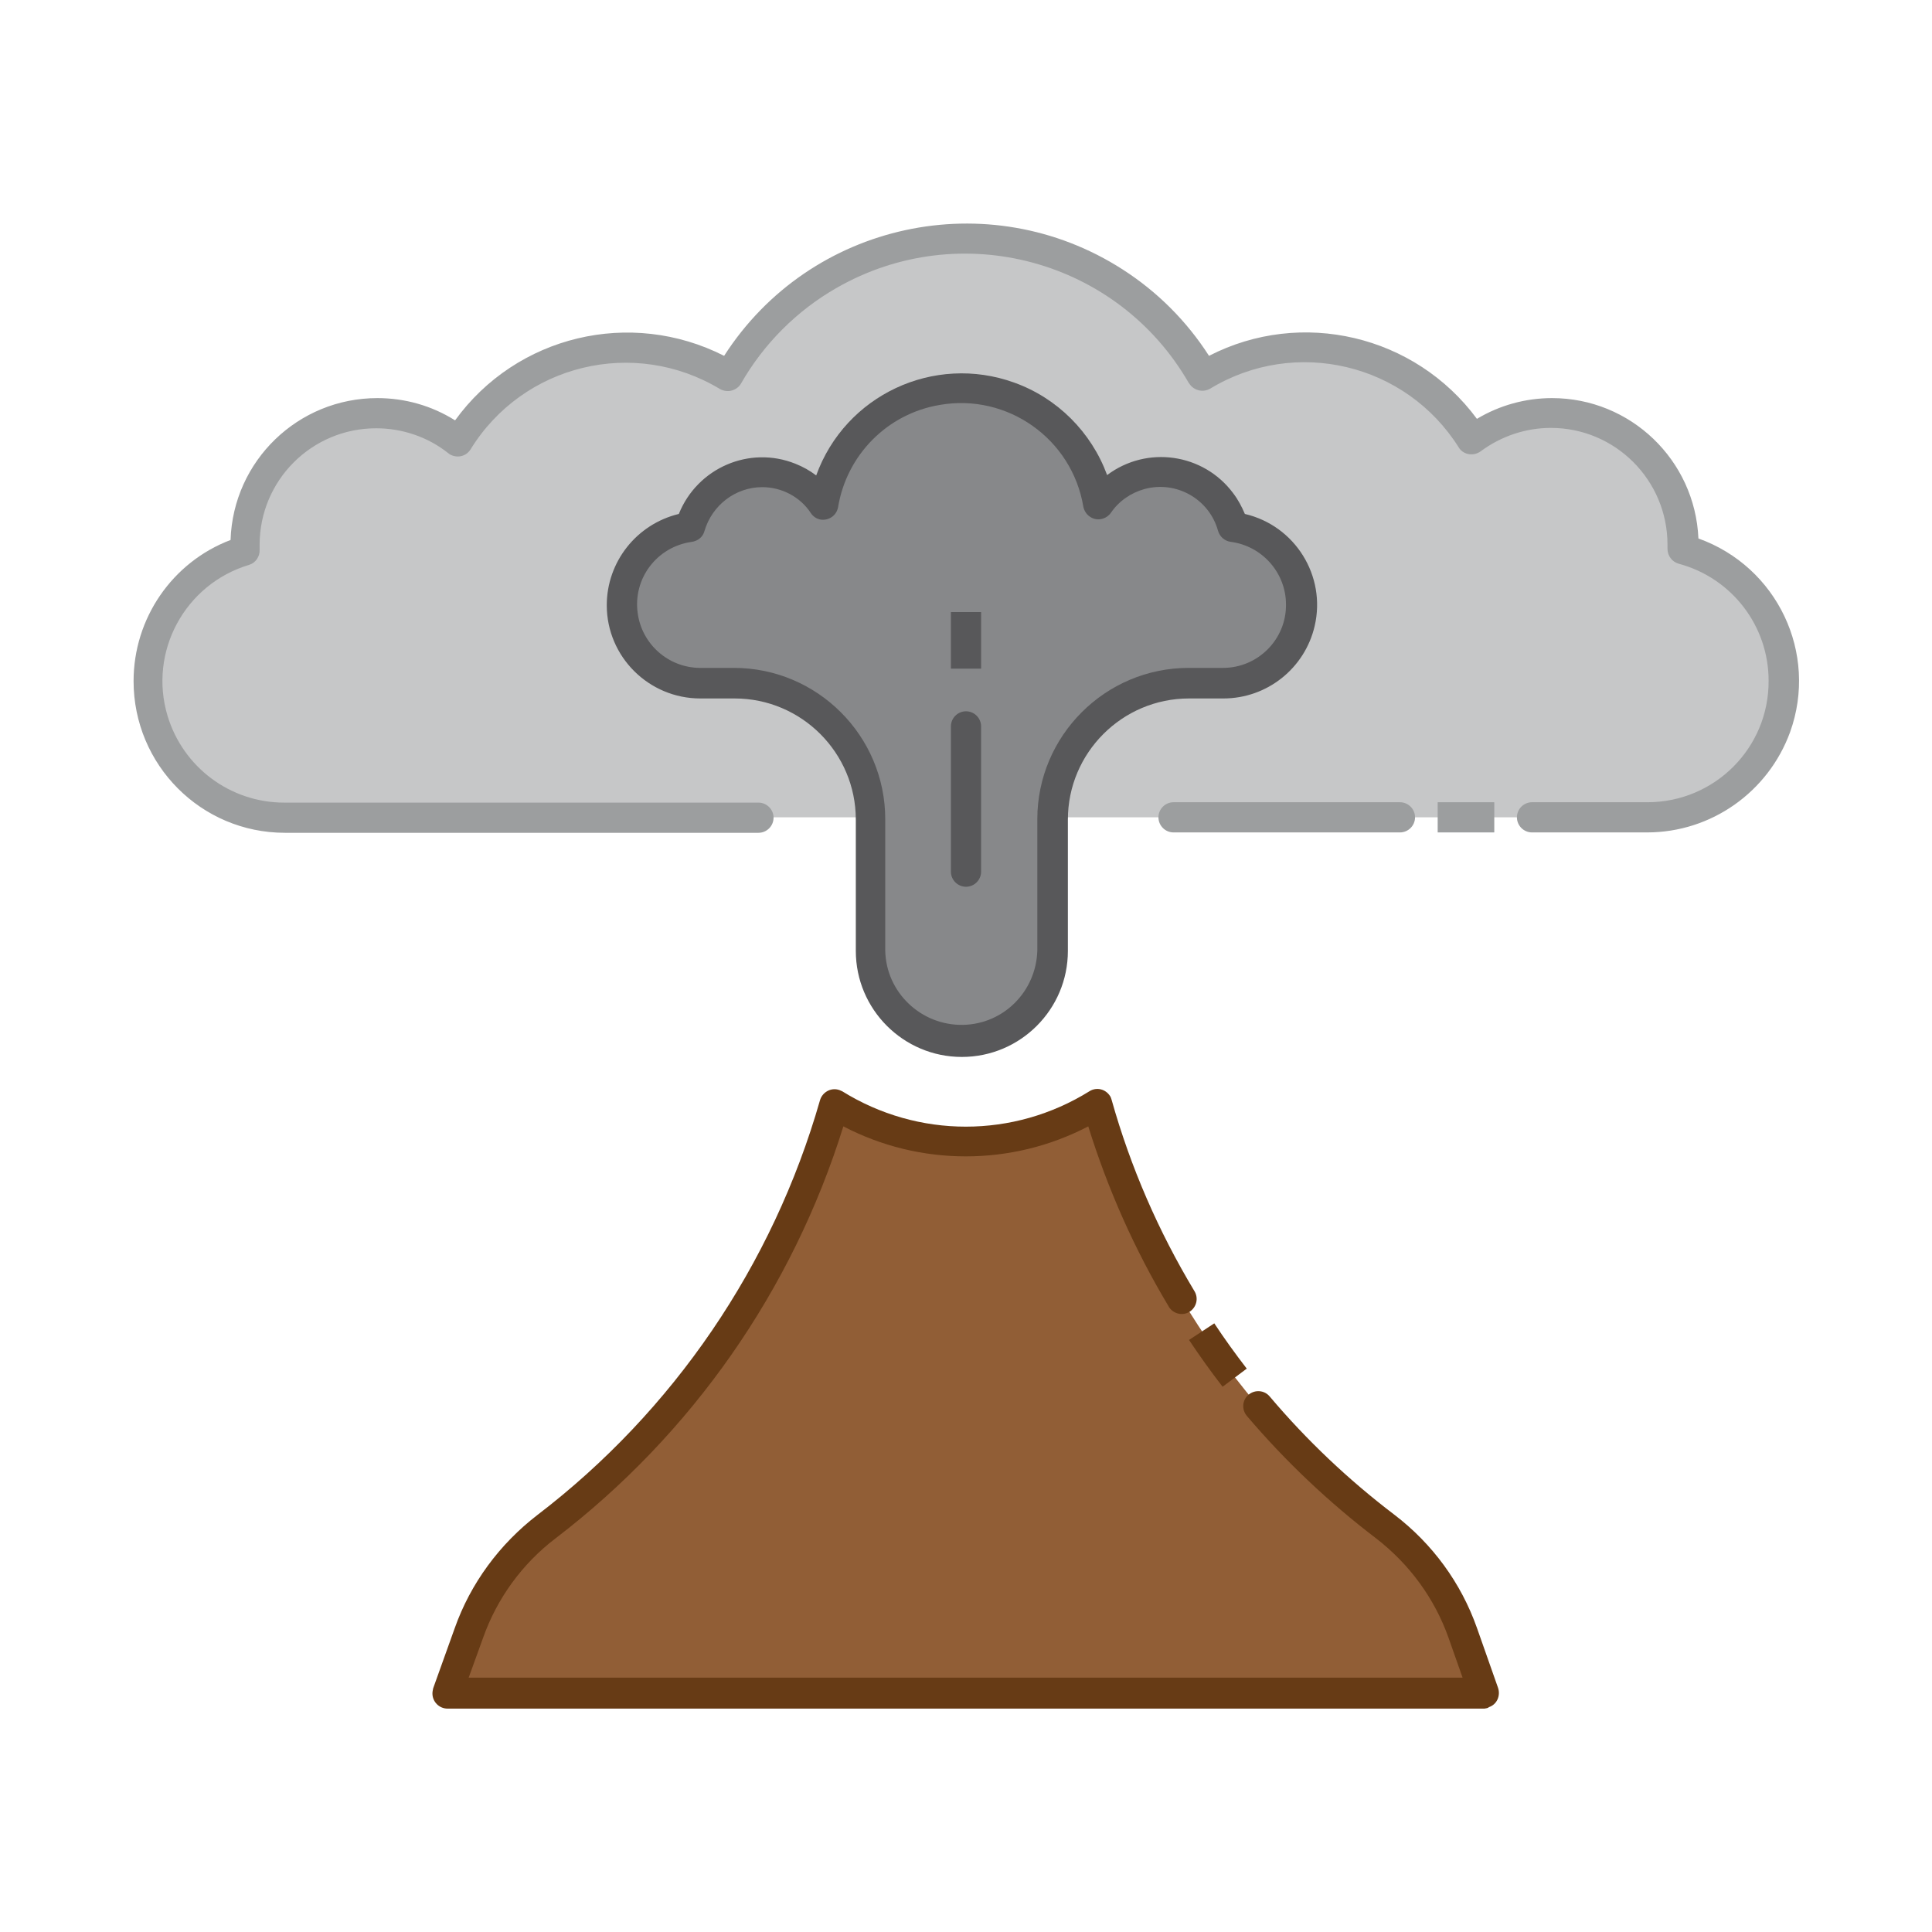 <?xml version="1.0" encoding="utf-8"?>
<!-- Generator: Adobe Illustrator 22.0.1, SVG Export Plug-In . SVG Version: 6.00 Build 0)  -->
<svg version="1.1" id="Volcano" xmlns="http://www.w3.org/2000/svg" xmlns:xlink="http://www.w3.org/1999/xlink" x="0px" y="0px"
	 viewBox="0 0 512 512" style="enable-background:new 0 0 512 512;" xml:space="preserve">
<style type="text/css">
	.st0{fill:#915E36;}
	.st1{fill:#C6C7C8;}
	.st2{fill:#87888A;}
	.st3{fill:#58585A;}
	.st4{fill:#673B15;}
	.st5{fill:#9C9E9F;}
</style>
<title>Icon_Volcano</title>
<g>
	<path class="st0" d="M393.4,448.8H118.6l5.7-15.9c4-11.2,11.1-21,20.6-28.2c36.9-28.1,63.7-67.4,76.3-112l0,0
		c21.4,13.2,48.3,13.2,69.7,0l0,0c12.6,44.6,39.4,83.9,76.3,112c9.4,7.2,16.6,17,20.6,28.2L393.4,448.8z"/>
	<path class="st1" d="M445.9,145.6c0-0.4,0-0.8,0-1.3c0-19.3-15.6-34.9-34.8-34.9c-7.6,0-15,2.5-21,7
		c-15.2-24.1-46.9-31.6-71.3-16.9c-19.9-34.7-64.1-46.7-98.8-26.8c-11.2,6.4-20.4,15.6-26.8,26.8c-24.6-14.9-56.5-7.1-71.6,17.4
		c-15.1-11.9-37-9.4-49,5.7c-4.9,6.1-7.5,13.8-7.5,21.6c0,0.5,0,1,0,1.5c-15.3,4.6-25.8,18.7-25.8,34.7l0,0
		c0,20,16.2,36.2,36.2,36.2c0,0,0,0,0,0h361c20,0,36.2-16.2,36.2-36.1c0,0,0,0,0,0l0,0C472.6,164.1,461.7,149.8,445.9,145.6z"/>
	<path class="st2" d="M326.8,139.6c-2.9-10.6-13.8-16.8-24.4-13.9c-4.5,1.2-8.4,4-11.1,7.9c-3.4-20.2-22.5-33.8-42.6-30.4
		c-15.6,2.6-27.8,14.9-30.4,30.5c-6.2-9-18.5-11.4-27.6-5.2c-3.9,2.6-6.7,6.6-7.9,11.1c-11.4,1.5-19.4,11.9-17.9,23.3
		c1.3,10.4,10.2,18.1,20.6,18.1h9.1c19.9,0,36.1,16.2,36.1,36.1v34.8c0,13.3,10.8,24.1,24.1,24.1h0l0,0c13.3,0,24.1-10.8,24.1-24.1
		v-34.8c0-19.9,16.1-36.1,36.1-36.1c0,0,0,0,0,0h9.1c11.5,0,20.8-9.4,20.7-20.8C344.9,149.7,337.1,140.9,326.8,139.6L326.8,139.6z"
		/>
	<path class="st3" d="M254.9,280.1c-15.5,0-28.1-12.6-28.1-28.1v-34.8c0-17.7-14.4-32.1-32.1-32.1h-9.1c-13.7,0-24.8-11.1-24.8-24.7
		c0-11.5,7.9-21.5,19.1-24.2c4.9-12.2,18.7-18.2,30.9-13.3c2,0.8,3.8,1.8,5.5,3.1c7.7-21.3,31.2-32.3,52.5-24.6
		c11.4,4.1,20.4,13.1,24.6,24.5c10.5-7.9,25.5-5.8,33.4,4.8c1.3,1.7,2.3,3.6,3.1,5.5c13.3,3.1,21.6,16.4,18.5,29.7
		c-2.6,11.2-12.6,19.2-24.2,19.2h-9.1c-17.7,0-32.1,14.4-32.1,32.1v34.8C283,267.5,270.4,280.1,254.9,280.1z M202,129.1
		c-7.1,0-13.3,4.8-15.3,11.6c-0.4,1.6-1.8,2.7-3.4,2.9c-9.2,1.3-15.6,9.7-14.3,18.9c1.1,8.2,8.1,14.4,16.4,14.5h9.1
		c22.1,0,40.1,18,40.1,40.1v34.8c0.2,11.1,9.5,19.9,20.6,19.7c10.8-0.2,19.4-8.9,19.7-19.7v-34.8c0-22.1,18-40.1,40.1-40.1h9.1
		c9.3,0,16.8-7.6,16.7-16.8c0-8.4-6.3-15.5-14.6-16.6c-1.6-0.2-2.9-1.3-3.4-2.9c-2.3-8.4-11-13.4-19.5-11.1c-3.6,1-6.8,3.2-8.9,6.3
		c-1.3,1.8-3.8,2.3-5.6,1c-0.9-0.6-1.5-1.6-1.7-2.6c-3-18-20.1-30.1-38-27c-13.9,2.3-24.7,13.2-27,27.1c-0.4,2.2-2.4,3.6-4.6,3.3
		c-1.1-0.2-2-0.8-2.6-1.7C212.1,131.7,207.2,129.1,202,129.1z"/>
	<path class="st3" d="M256,235c-2.2,0-4-1.8-4-4v-38.5c0-2.2,1.8-4,4-4s4,1.8,4,4V231C260,233.2,258.2,235,256,235z"/>
	<rect x="252" y="162.2" class="st3" width="8" height="15"/>
	<path class="st4" d="M393.4,452.8H118.6c-2.2,0-4-1.8-4-4c0-0.5,0.1-0.9,0.2-1.4l5.7-15.9c4.2-11.9,11.9-22.3,21.9-30
		c36.1-27.6,62.4-66.2,74.9-109.9c0.6-2.1,2.8-3.4,4.9-2.8c0.4,0.1,0.7,0.3,1,0.4c20.1,12.5,45.4,12.5,65.5,0
		c1.9-1.2,4.3-0.6,5.5,1.3c0.2,0.3,0.3,0.7,0.4,1c5,17.8,12.4,34.8,21.9,50.6c1.2,1.9,0.6,4.3-1.2,5.5c-1.9,1.2-4.3,0.6-5.5-1.2
		c0-0.1-0.1-0.1-0.1-0.2c-9-15-16.1-31-21.3-47.7c-20.3,10.6-44.6,10.6-64.9,0c-13.5,43.4-40.2,81.6-76.3,109.2
		c-8.8,6.7-15.5,15.9-19.2,26.4l-3.8,10.5h263.4l-3.7-10.5c-3.7-10.5-10.4-19.6-19.2-26.4c-12.6-9.6-24.1-20.5-34.3-32.5
		c-1.4-1.7-1.2-4.2,0.5-5.6c1.7-1.4,4.2-1.2,5.6,0.5c9.8,11.6,20.9,22.1,33,31.3c10.1,7.7,17.7,18.1,21.9,30l5.6,15.9
		c0.7,2.1-0.3,4.4-2.4,5.1C394.3,452.7,393.9,452.7,393.4,452.8L393.4,452.8z"/>
	<path class="st4" d="M324,367.5c-3.1-4-6.1-8.2-8.9-12.4l6.7-4.4c2.7,4.1,5.6,8.1,8.6,12L324,367.5z"/>
	<path class="st5" d="M436.5,220.6H406c-2.2,0-4-1.8-4-4s1.8-4,4-4h30.6c17.8,0,32.2-14.4,32.1-32.2c0-14.5-9.7-27.2-23.8-31
		c-1.8-0.5-3-2.1-3-4v-0.1c0-0.3,0-0.6,0-1c0-17-13.8-30.9-30.9-30.9c-6.7,0-13.2,2.2-18.6,6.2c-1.8,1.3-4.3,1-5.6-0.7
		c-0.1-0.1-0.1-0.2-0.2-0.3c-14-22.3-43.3-29.3-65.9-15.6c-1.9,1.1-4.3,0.5-5.5-1.3c0,0,0-0.1-0.1-0.1
		c-18.8-32.8-60.6-44.1-93.4-25.3c-10.5,6-19.3,14.8-25.3,25.3c-0.5,0.9-1.4,1.6-2.5,1.9c-1,0.3-2.2,0.1-3.1-0.4
		c-22.7-13.7-52.2-6.6-66.1,16c-1.2,1.9-3.6,2.4-5.5,1.3c-0.1-0.1-0.3-0.2-0.4-0.3c-5.4-4.3-12.2-6.6-19.1-6.6
		c-17.1,0-30.9,13.8-30.9,30.9c0,0.4,0,0.9,0,1.3c0.1,1.8-1.1,3.5-2.8,4c-17,5.1-26.7,23-21.6,40c4.1,13.6,16.6,23,30.9,23H201
		c2.2,0,4,1.8,4,4s-1.8,4-4,4H75.5c-22.2,0-40.1-18-40.1-40.2c0-16.6,10.2-31.5,25.7-37.4c0.7-21,17.9-37.6,38.9-37.6
		c7.3,0,14.4,2,20.6,5.9c16.3-22.5,46.5-29.7,71.3-17.1c22.8-35.5,70.1-45.7,105.6-22.9c9.2,5.9,17,13.7,22.9,22.9
		c24.5-12.6,54.6-5.5,71,16.7c6-3.6,12.9-5.5,19.9-5.5c20.8,0,37.9,16.4,38.8,37.2c20.9,7.5,31.8,30.4,24.3,51.3
		C468.6,209.9,453.5,220.6,436.5,220.6L436.5,220.6z"/>
	<rect x="381" y="212.6" class="st5" width="15" height="8"/>
	<path class="st5" d="M371,220.6h-60c-2.2,0-4-1.8-4-4s1.8-4,4-4h60c2.2,0,4,1.8,4,4S373.2,220.6,371,220.6z"/>
</g>
</svg>
